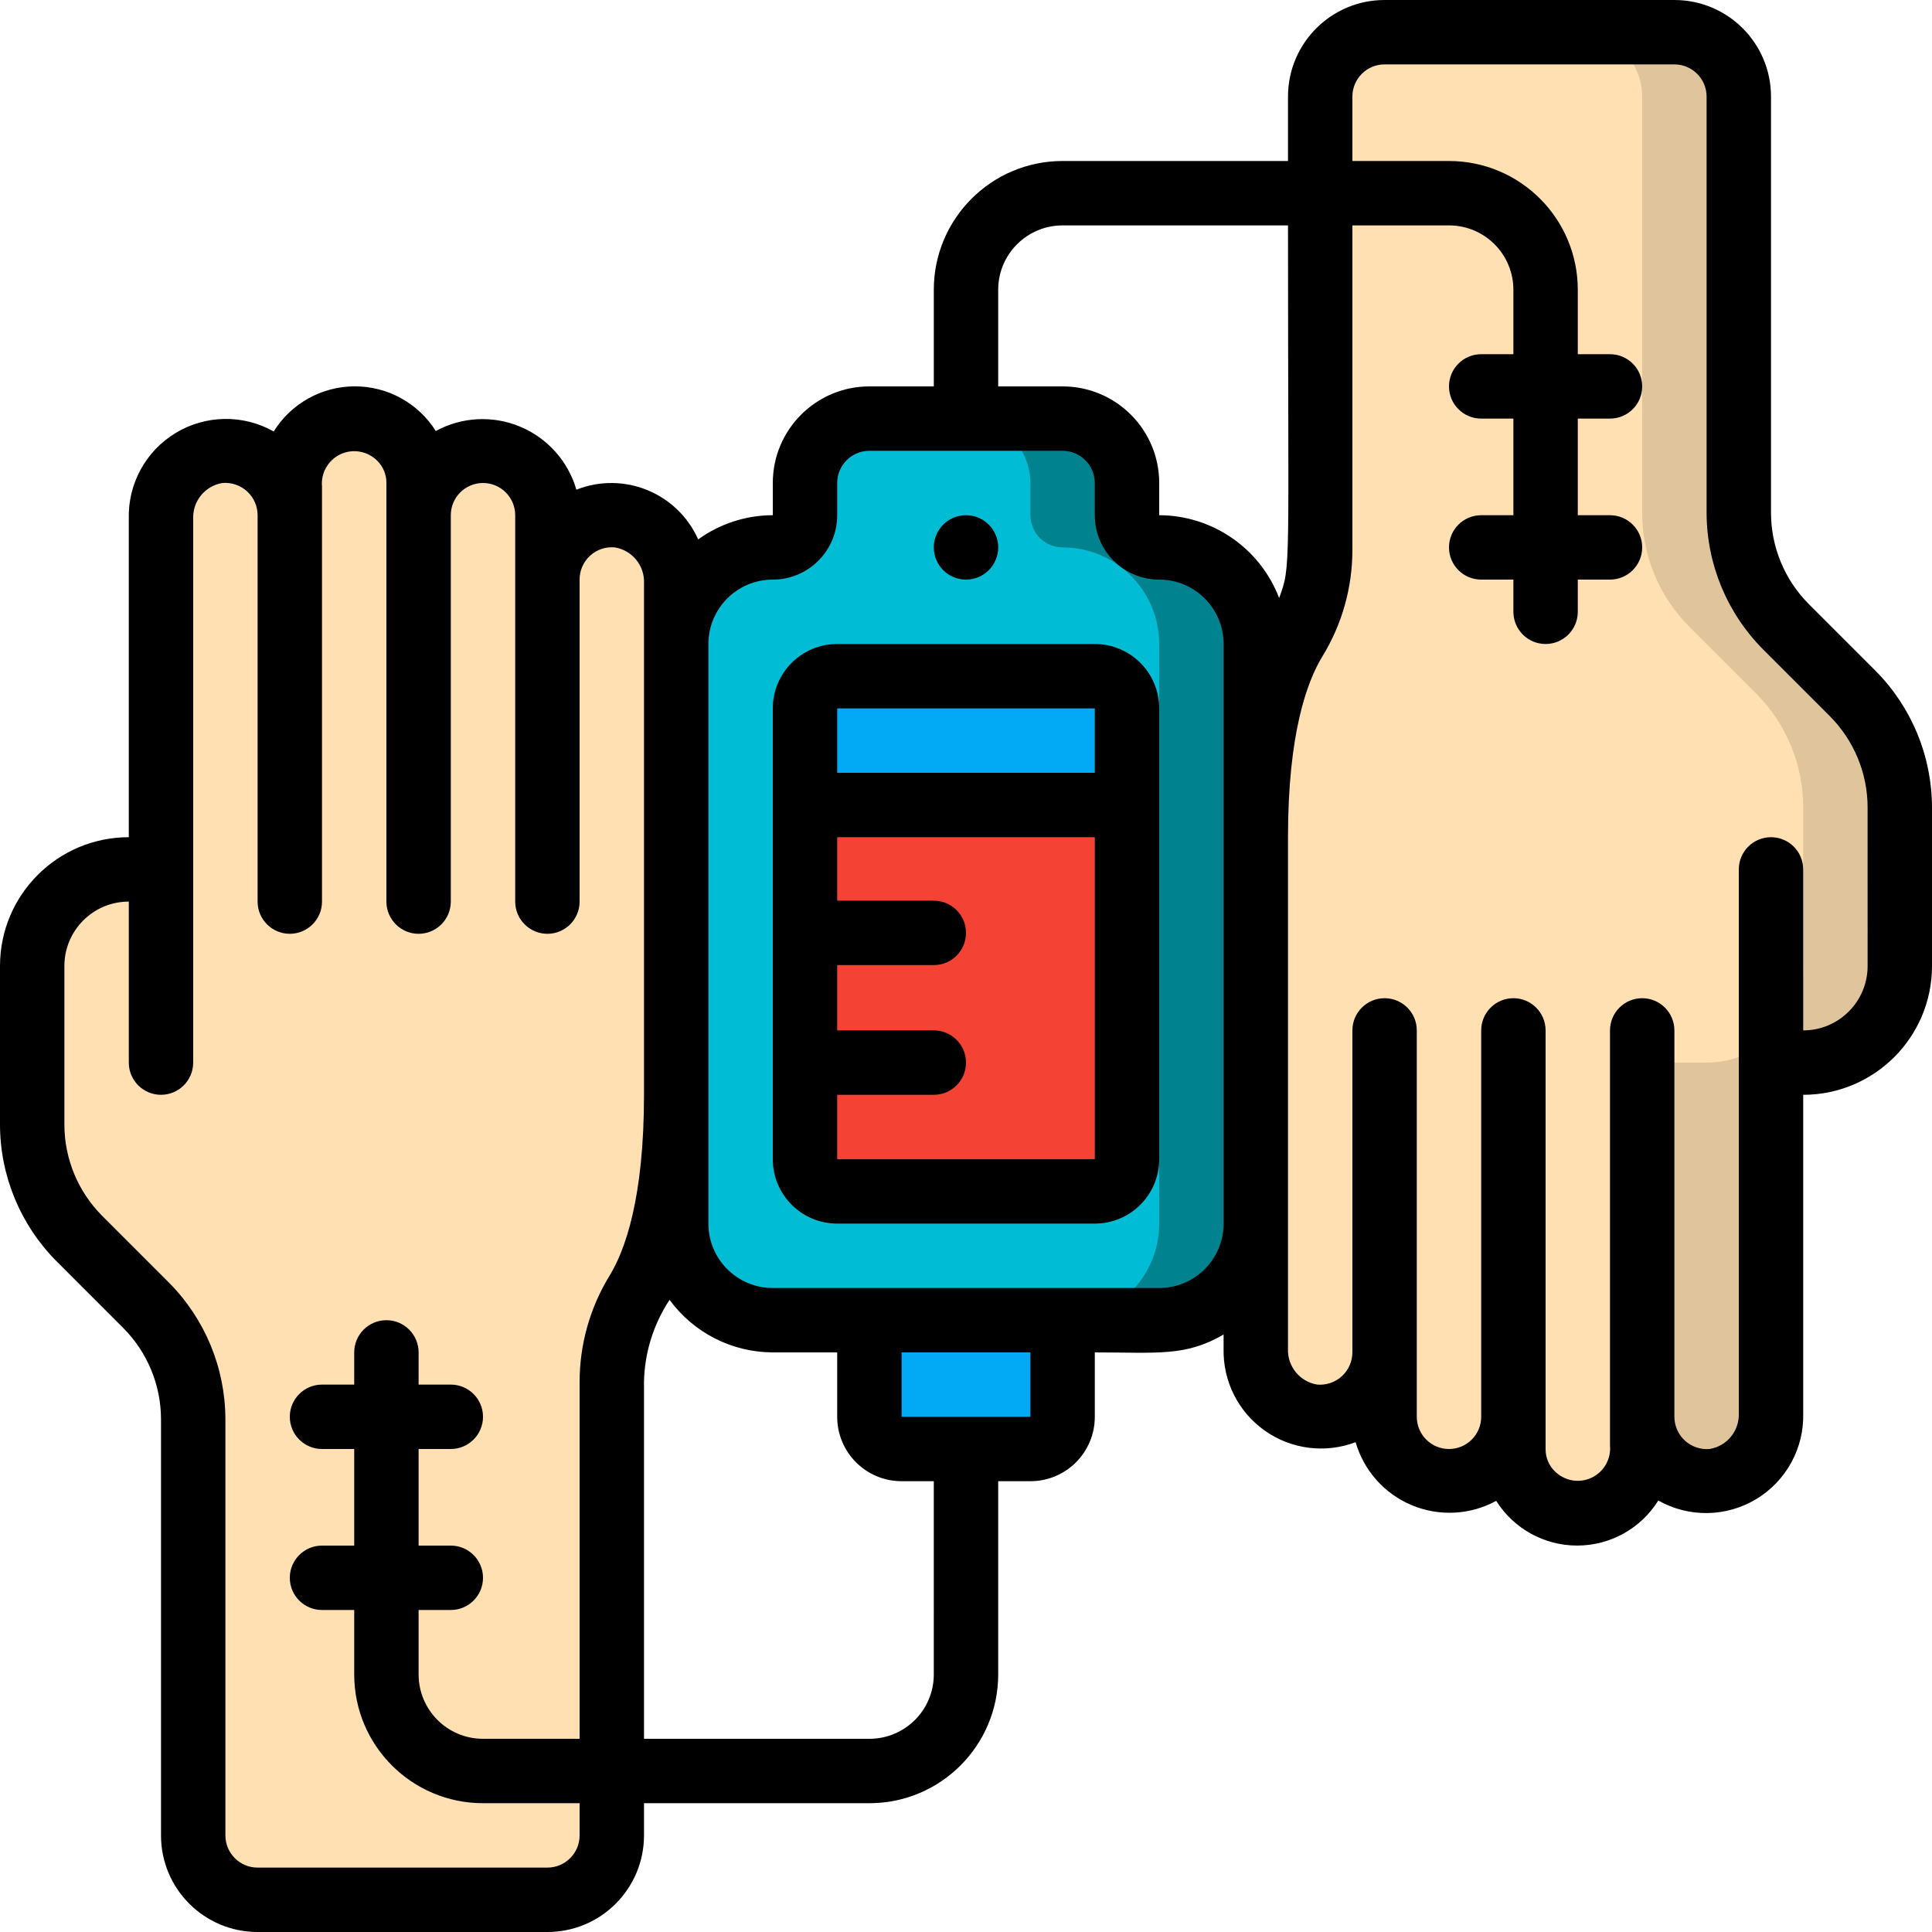 <svg height="512" viewBox="0 0 60 60" width="512" xmlns="http://www.w3.org/2000/svg"><g id="003---Blood-Transfusion" fill="none"><g id="Layer_2" transform="translate(1 1)"><path id="Shape" d="m20 17.11v15.89c0 3.43-.66 5.23-1.22 6.14-.51.838-.779 1.799-.78 2.78v14.08c-.003 1.103-.897 1.997-2 2h-9c-1.103-.003-1.997-.897-2-2v-12.93c-0-1.324-.525-2.593-1.46-3.53l-2.08-2.08c-.935-.937-1.46-2.206-1.46-3.53v-4.93c0-1.657 1.343-3 3-3h1v-10.89c-.02-1.063.765-1.969 1.82-2.1.558-.047 1.111.14 1.525.518s.651.911.655 1.472v-.89c-.02-1.063.765-1.969 1.82-2.1.558-.047 1.111.14 1.525.518s.651.911.655 1.472v1c.003-1.103.897-1.997 2-2 1.101.008 1.992.899 2 2v2c.004-.56.241-1.094.655-1.472s.967-.566 1.525-.518c1.055.131 1.84 1.037 1.82 2.1z" fill="#ffe0b2"/><path id="Shape" d="m58 24.07v4.93c0 1.657-1.343 3-3 3h-1v10.89c.02 1.063-.765 1.969-1.82 2.1-.558.047-1.111-.14-1.525-.518s-.651-.911-.655-1.472v.89c.02 1.063-.765 1.969-1.82 2.1-.558.047-1.111-.14-1.525-.518s-.651-.911-.655-1.472v-1c-.003 1.103-.897 1.997-2 2-1.101-.008-1.992-.899-2-2v-2c-.004.56-.241 1.094-.655 1.472s-.967.566-1.525.518c-1.055-.131-1.84-1.037-1.82-2.1v-15.89c0-3.43.66-5.23 1.22-6.14.51-.838.779-1.799.78-2.78v-14.08c.003-1.103.897-1.997 2-2h9c1.103.003 1.997.897 2 2v12.93c0 1.324.525 2.593 1.46 3.53l2.08 2.08c.935.937 1.46 2.206 1.46 3.53z" fill="#ffe0b2"/><path id="Shape" d="m56.54 20.54-2.08-2.08c-.935-.937-1.46-2.206-1.46-3.53v-12.93c-.003-1.103-.897-1.997-2-2h-3c1.103.003 1.997.897 2 2v12.93c0 1.324.525 2.593 1.46 3.53l2.08 2.08c.935.937 1.46 2.206 1.46 3.53v4.93c0 1.657-1.343 3-3 3h-1v10.89c-.001.512-.182 1.007-.51 1.4.034.039.063.083.1.119.414.426.999.64 1.59.58 1.054-.131 1.84-1.037 1.82-2.099v-10.89h1c1.657 0 3-1.343 3-3v-4.93c-0-1.324-.525-2.593-1.46-3.53z" fill="#dfc49c"/><path id="Shape" d="m37.12 16.88c-.562-.563-1.324-.88-2.12-.88-.552 0-1-.448-1-1v-1c-.003-1.103-.897-1.997-2-2h-6c-1.103.003-1.997.897-2 2v1c0 .265-.105.52-.293.707s-.442.293-.707.293c-1.657 0-3 1.343-3 3v18c0 1.657 1.343 3 3 3h12c1.657 0 3-1.343 3-3v-18c0-.796-.317-1.558-.88-2.12zm-3.12 18.12c0 .552-.448 1-1 1h-8c-.552 0-1-.448-1-1v-14c0-.552.448-1 1-1h8c.552 0 1 .448 1 1z" fill="#00bcd4"/><path id="Shape" d="m37.12 16.88c-.562-.563-1.324-.88-2.12-.88-.552 0-1-.448-1-1v-1c-.003-1.103-.897-1.997-2-2h-3c1.103.003 1.997.897 2 2v1c0 .265.105.52.293.707s.442.293.707.293c1.657 0 3 1.343 3 3v18c0 1.657-1.343 3-3 3h3c1.657 0 3-1.343 3-3v-18c0-.796-.317-1.558-.88-2.12z" fill="#00838f"/><path id="Shape" d="m34 24v11c0 .552-.448 1-1 1h-8c-.552 0-1-.448-1-1v-11z" fill="#f44335"/><g fill="#02a9f4"><path id="Shape" d="m34 21v3h-10v-3c0-.552.448-1 1-1h8c.552 0 1 .448 1 1z"/><path id="Shape" d="m32 40v3c0 .552-.448 1-1 1h-4c-.552 0-1-.448-1-1v-3z"/></g></g><g id="Layer_3" fill="#000"><path id="Shape" d="m56.167 18.753c-.745-.751-1.165-1.765-1.167-2.823v-12.93c0-1.657-1.343-3-3-3h-9c-1.657 0-3 1.343-3 3v2h-7c-2.209 0-4 1.791-4 4v3h-2c-1.657 0-3 1.343-3 3v1c-.832.001-1.643.264-2.317.752-.644-1.445-2.312-2.126-3.783-1.544-.255-.883-.898-1.603-1.746-1.958-.849-.354-1.812-.305-2.62.135-.545-.866-1.498-1.39-2.521-1.387-1.023.003-1.973.533-2.513 1.402-.947-.535-2.109-.518-3.041.044-.932.562-1.489 1.581-1.459 2.668v9.888c-2.209 0-4 1.791-4 4v4.93c.004 1.588.634 3.11 1.753 4.237l2.08 2.08c.745.751 1.165 1.765 1.167 2.823v12.93c0 1.657 1.343 3 3 3h9c1.657 0 3-1.343 3-3v-1h7c2.209 0 4-1.791 4-4v-6h1c1.105 0 2-.895 2-2v-2c1.949 0 2.813.136 4-.556v.444c-.023 1.007.456 1.96 1.278 2.541.822.582 1.88.716 2.822.359.255.884.897 1.604 1.746 1.958.849.354 1.812.305 2.62-.135.545.866 1.497 1.39 2.52 1.388s1.973-.531 2.514-1.399c.947.535 2.109.518 3.041-.044.932-.562 1.489-1.581 1.459-2.668v-9.888c2.209 0 4-1.791 4-4v-4.93c-.004-1.588-.634-3.11-1.753-4.237zm-25.167-9.753c0-1.105.895-2 2-2h7c0 10.829.1 10.547-.275 11.572-.59-1.545-2.071-2.567-3.725-2.572v-1c0-1.657-1.343-3-3-3h-2zm-13 48c0 .552-.448 1-1 1h-9c-.552 0-1-.448-1-1v-12.93c-.004-1.588-.634-3.11-1.753-4.237l-2.08-2.08c-.745-.751-1.165-1.765-1.167-2.823v-4.93c0-1.105.895-2 2-2v5c0 .552.448 1 1 1s1-.448 1-1v-16.888c-.022-.547.367-1.024.907-1.112.28-.024.558.07.766.26.208.19.326.458.327.74v12c0 .552.448 1 1 1s1-.448 1-1v-12.888c-.039-.422.19-.823.573-1.004.383-.181.839-.101 1.139.198.187.182.291.433.288.694v13c0 .552.448 1 1 1s1-.448 1-1v-12c0-.552.448-1 1-1s1 .448 1 1v12c0 .552.448 1 1 1s1-.448 1-1v-10c-.001-.282.117-.551.325-.742.208-.19.487-.284.767-.258.54.088.93.565.908 1.112v15.888c0 3.2-.583 4.821-1.071 5.619-.608.994-.93 2.136-.929 3.301v11.08h-3c-1.105 0-2-.895-2-2v-2h1c.552 0 1-.448 1-1s-.448-1-1-1h-1v-3h1c.552 0 1-.448 1-1s-.448-1-1-1h-1v-1c0-.552-.448-1-1-1s-1 .448-1 1v1h-1c-.552 0-1 .448-1 1s.448 1 1 1h1v3h-1c-.552 0-1 .448-1 1s.448 1 1 1h1v2c0 2.209 1.791 4 4 4h3zm11-5c0 1.105-.895 2-2 2h-7v-11.08c.017-.909.293-1.794.794-2.552.748 1.023 1.939 1.629 3.206 1.632h2v2c0 1.105.895 2 2 2h1zm3-8h-4v-2h4zm4-4h-12c-1.105 0-2-.895-2-2v-18c0-1.105.895-2 2-2s2-.895 2-2v-1c0-.552.448-1 1-1h6c.552 0 1 .448 1 1v1c0 1.105.895 2 2 2s2 .895 2 2v18c0 1.105-.895 2-2 2zm22-10c0 1.105-.895 2-2 2v-5c0-.552-.448-1-1-1s-1 .448-1 1v16.888c.022.547-.367 1.024-.907 1.112-.28.024-.558-.07-.766-.26s-.326-.458-.327-.74v-12c0-.552-.448-1-1-1s-1 .448-1 1v12.888c.039.422-.19.823-.573 1.004-.383.181-.839.101-1.139-.198-.187-.182-.291-.433-.288-.694v-13c0-.552-.448-1-1-1s-1 .448-1 1v12c0 .552-.448 1-1 1s-1-.448-1-1v-12c0-.552-.448-1-1-1s-1 .448-1 1v10c-.001.281-.119.549-.327.739-.207.19-.485.284-.765.261-.54-.088-.93-.565-.908-1.112v-15.888c0-3.2.583-4.821 1.071-5.619.608-.994.93-2.136.929-3.301v-10.08h3c1.105 0 2 .895 2 2v2h-1c-.552 0-1 .448-1 1s.448 1 1 1h1v3h-1c-.552 0-1 .448-1 1s.448 1 1 1h1v1c0 .552.448 1 1 1s1-.448 1-1v-1h1c.552 0 1-.448 1-1s-.448-1-1-1h-1v-3h1c.552 0 1-.448 1-1s-.448-1-1-1h-1v-2c0-2.209-1.791-4-4-4h-3v-2c0-.552.448-1 1-1h9c.552 0 1 .448 1 1v12.93c.004 1.588.634 3.11 1.753 4.237l2.08 2.08c.745.751 1.165 1.765 1.167 2.823z"/><path id="Shape" d="m34 20h-8c-1.105 0-2 .895-2 2v14c0 1.105.895 2 2 2h8c1.105 0 2-.895 2-2v-14c0-1.105-.895-2-2-2zm0 2v2h-8v-2zm-8 14v-2h3c.552 0 1-.448 1-1s-.448-1-1-1h-3v-2.028h3c.552 0 1-.448 1-1s-.448-1-1-1h-3v-1.972h8v10z"/><circle id="Oval" cx="30" cy="17" r="1"/></g></g></svg>